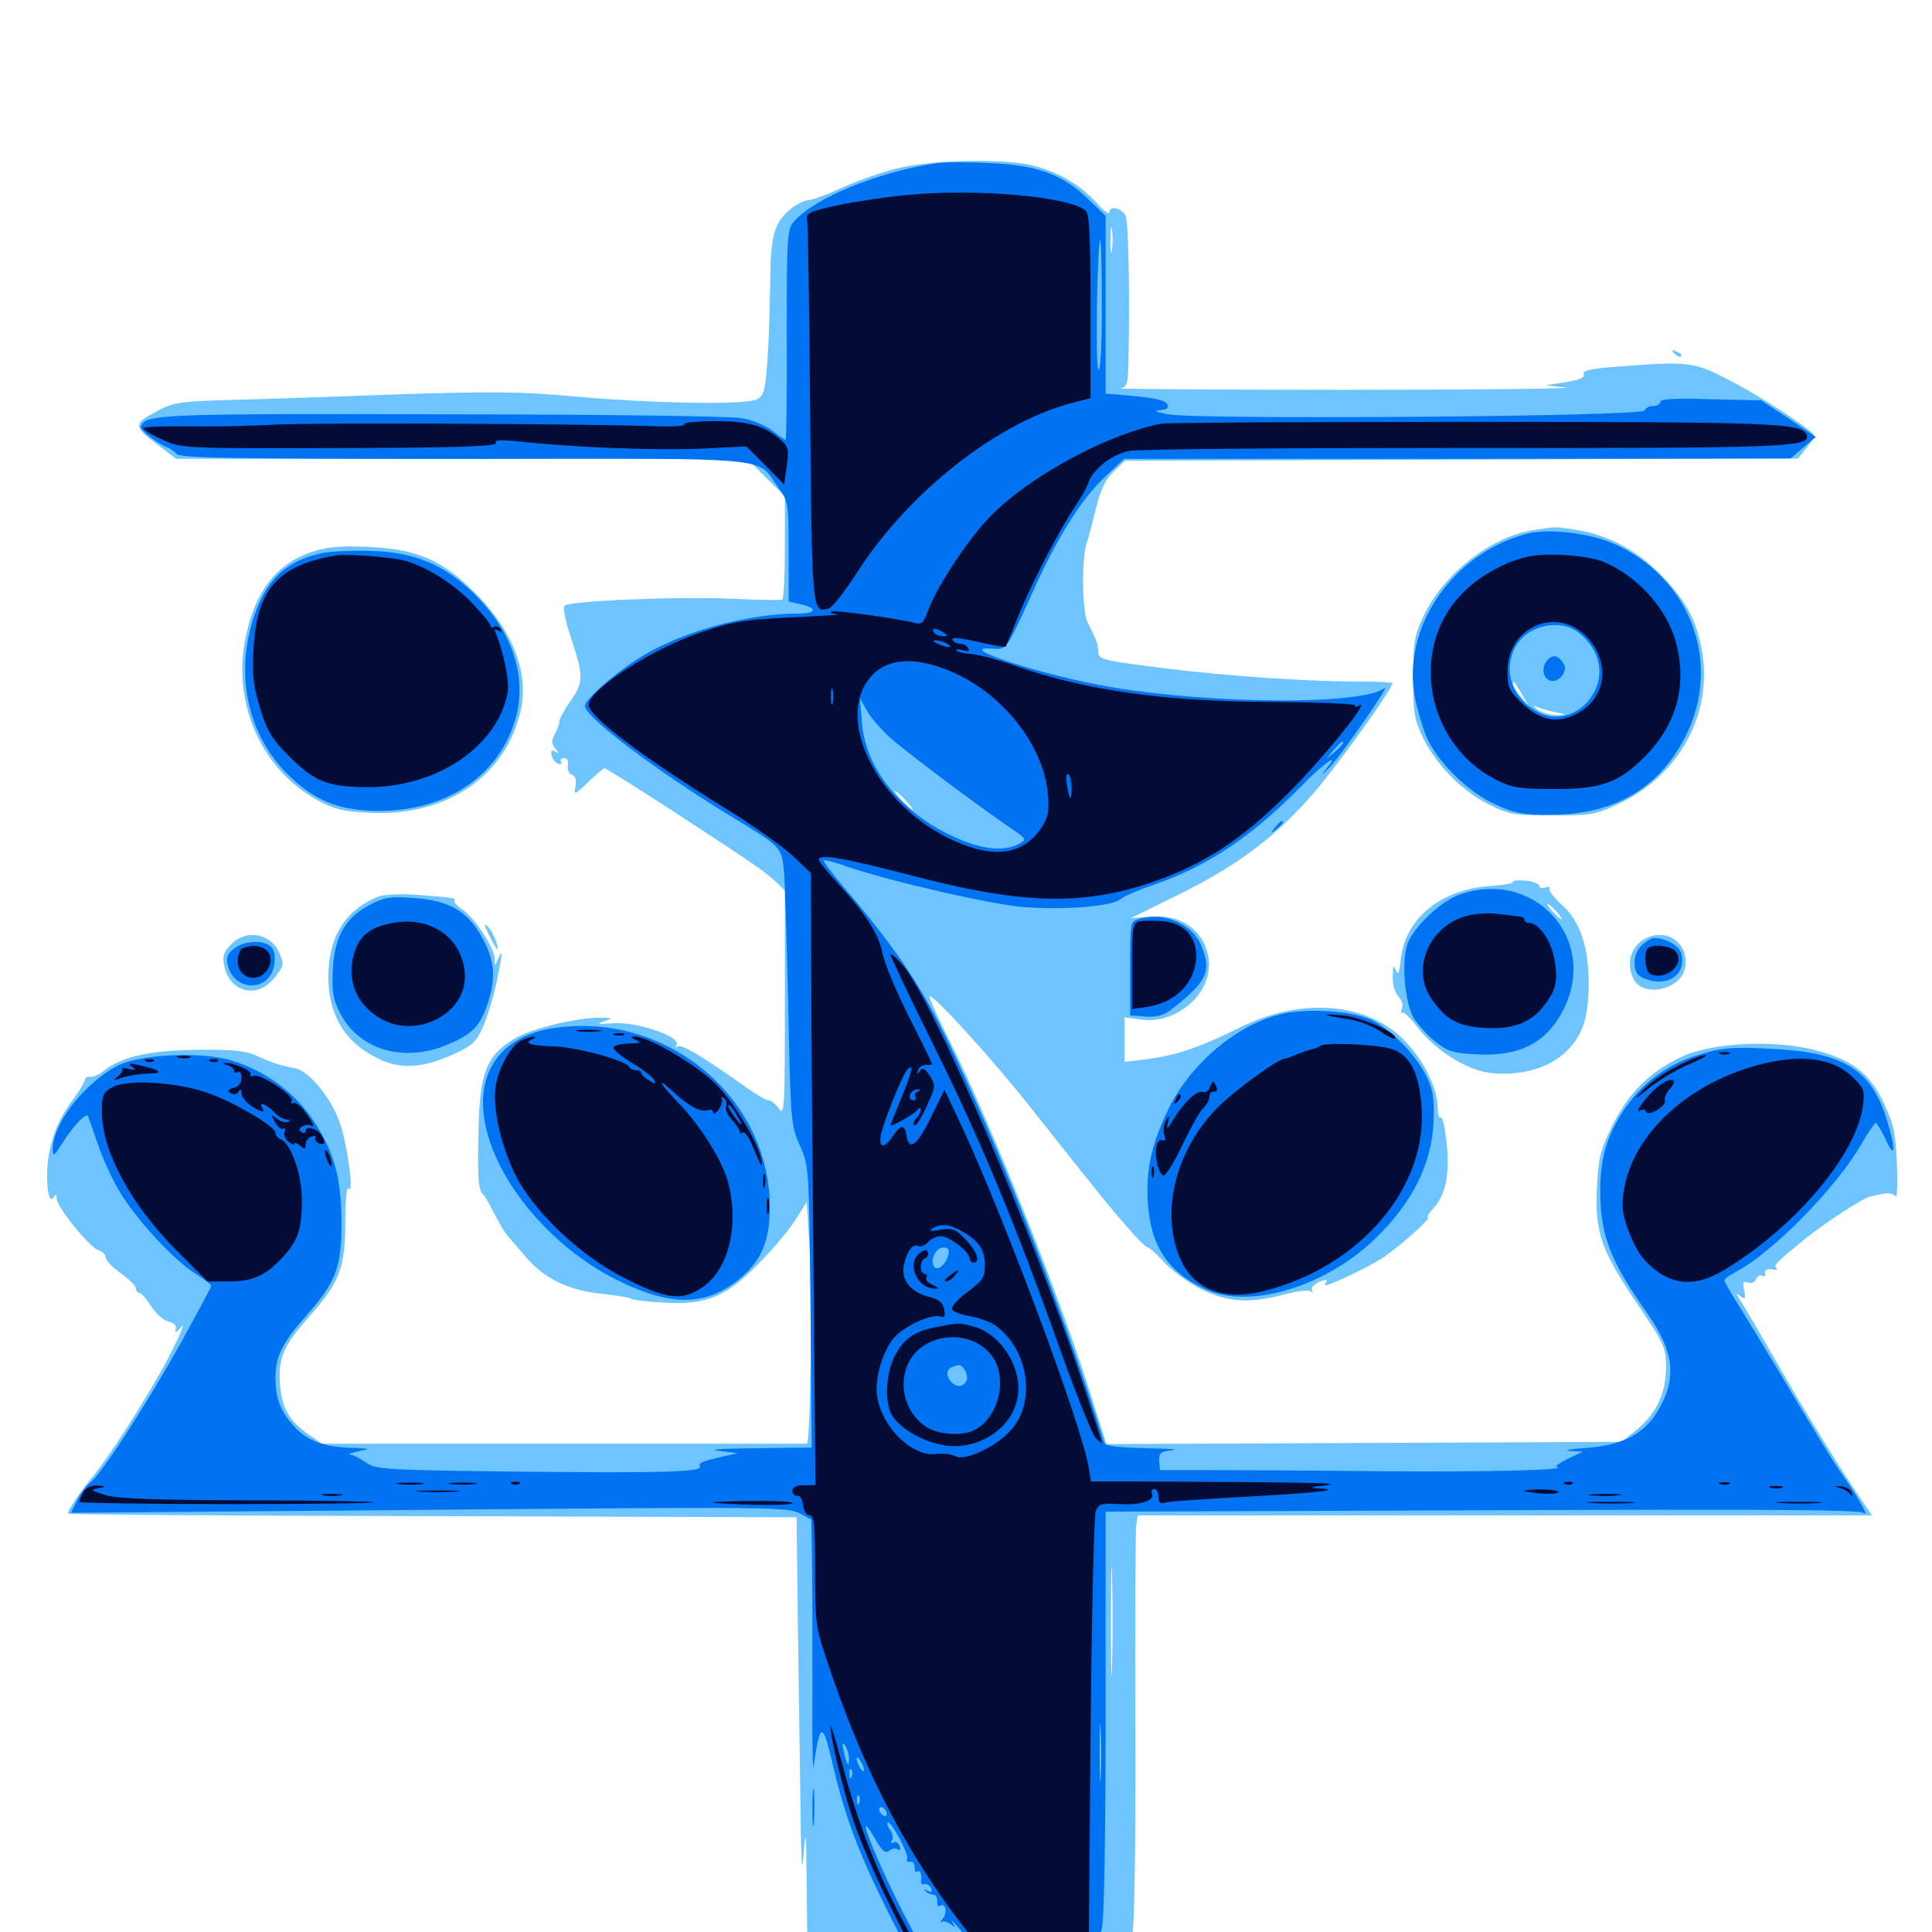 <svg xmlns="http://www.w3.org/2000/svg" viewBox="0 -1000 1000 1000">
	<path fill="#6dc4ff" d="M464.453 -912.891C456.25 -910.742 443.555 -906.445 436.133 -902.93C428.906 -899.609 421.094 -896.68 418.945 -896.484C416.797 -896.484 412.695 -894.531 409.961 -892.383C400.586 -884.961 398.828 -878.711 398.633 -852.344C398.438 -838.867 397.852 -820.703 397.07 -811.719C396.094 -798.047 395.312 -795.117 391.797 -793.359C386.328 -790.234 335.938 -791.211 295.898 -794.922C269.922 -797.266 254.883 -797.461 206.055 -795.898C173.828 -794.727 134.766 -793.359 119.141 -792.969C94.727 -792.383 89.648 -791.602 82.617 -787.891C68.945 -780.859 68.75 -779.492 80.664 -770.508L91.211 -762.5H239.062H386.914L396.484 -752.734L406.25 -743.164V-716.797C406.25 -702.344 405.664 -690.039 404.883 -689.648C403.906 -689.258 392.773 -689.453 379.883 -690.039C352.148 -691.406 294.922 -689.062 292.383 -686.523C291.211 -685.352 292.578 -678.711 295.703 -669.336C302.148 -650 302.148 -646.875 294.922 -636.523C291.602 -631.836 289.258 -627.148 289.453 -626.367C289.648 -625.586 288.672 -622.852 287.305 -620.312C285.352 -616.602 285.352 -615.234 287.5 -612.5C289.648 -609.961 289.648 -609.766 287.5 -610.938C285.547 -612.109 284.961 -611.523 285.547 -609.18C285.742 -607.227 287.305 -605.273 288.867 -604.688C290.43 -604.102 291.016 -604.688 290.43 -605.664C289.844 -606.641 290.43 -607.617 291.992 -607.617C293.555 -607.617 294.336 -606.055 293.945 -603.906C293.555 -601.758 294.336 -599.609 295.898 -599.023C297.852 -598.438 298.438 -596.289 297.852 -592.969C297.07 -588.281 297.266 -588.281 304.297 -595.117C308.398 -599.023 312.305 -602.344 312.891 -602.344C313.672 -602.344 328.516 -592.969 346.094 -581.641C389.062 -553.516 394.727 -549.805 400.977 -544.141L406.25 -539.062V-480.469C406.25 -426.758 406.055 -422.07 403.125 -426.172C401.562 -428.516 399.023 -430.469 397.852 -430.469C396.484 -430.469 391.211 -433.594 385.742 -437.5C362.891 -453.711 352.93 -459.57 350.781 -458.398C349.609 -457.812 349.219 -457.812 350 -458.789C353.906 -463.086 329.102 -471.68 316.016 -470.312C309.375 -469.727 308.594 -469.922 312.5 -471.289C317.383 -473.047 317.383 -473.047 311.523 -473.242C299.805 -473.633 274.414 -467.578 265.82 -462.109C251.562 -453.32 248.242 -444.531 247.656 -413.867C247.07 -389.648 247.656 -383.789 250.195 -381.641C250.977 -381.055 253.32 -376.758 255.859 -371.875C258.203 -366.992 261.523 -361.719 262.891 -360.156C264.258 -358.594 268.359 -353.906 271.68 -350C281.25 -338.281 294.727 -331.836 312.109 -330.273C318.945 -329.492 325.195 -328.516 326.367 -327.93C327.344 -327.148 335.156 -326.172 343.555 -325.781C365.43 -324.414 375.977 -328.711 392.773 -346.094C400 -353.32 408.398 -363.477 411.719 -368.555L417.578 -377.93L418.945 -355.859C420.508 -328.32 419.531 -252.734 417.578 -252.734H291.211H166.602L160.156 -257.227C149.805 -264.258 145.898 -270.898 144.922 -283.594C143.945 -297.266 146.68 -303.516 160.547 -319.141C175.781 -336.328 178.711 -343.945 178.711 -367.383C178.711 -378.32 179.492 -386.133 180.273 -384.961C183.594 -380.273 179.688 -408.594 175.586 -419.727C170.898 -432.422 159.766 -445.703 152.734 -447.07C145.117 -448.438 140.039 -450.195 132.812 -453.516C127.539 -456.055 120.898 -456.836 102.148 -456.641C76.953 -456.25 63.281 -453.125 53.906 -445.898C51.367 -443.75 48.047 -442.383 46.68 -442.578C45.312 -442.969 44.141 -442.383 43.945 -441.211C43.945 -440.234 41.602 -436.133 38.867 -432.422C31.25 -422.266 27.539 -414.062 25.391 -402.93C23.242 -391.797 24.805 -375.586 27.539 -380.078C28.906 -382.031 29.297 -382.031 29.297 -379.688C29.297 -375.391 46.68 -353.906 50.977 -352.93C52.93 -352.344 54.688 -350.586 54.688 -349.219C54.688 -347.656 58.203 -343.945 62.5 -341.016C66.602 -338.086 70.117 -334.57 70.312 -333.398C70.312 -332.031 71.094 -330.859 72.07 -330.859C73.047 -330.859 75.781 -327.734 78.125 -324.023C80.469 -320.312 84.57 -316.602 87.109 -316.016C90.625 -315.039 91.602 -313.867 90.82 -311.523C90.234 -309.766 91.602 -310.547 93.945 -313.281C96.094 -316.016 93.359 -309.375 87.891 -298.633C77.344 -278.32 56.25 -245.312 47.07 -234.57C41.602 -227.93 35.156 -218.359 35.156 -216.602C35.156 -216.016 119.922 -215.43 223.633 -215.234L412.305 -214.648L412.891 -165.82C413.281 -139.062 413.867 -95.898 414.258 -70.117C414.648 -35.742 415.039 -27.93 416.016 -40.82C416.992 -55.078 417.383 -51.562 417.578 -22.07L417.969 14.453L423.438 16.602C433.984 20.703 448.633 22.852 479.492 24.609C524.023 27.148 557.031 23.242 579.688 12.305C582.227 11.133 584.766 7.422 585.938 3.125C587.109 -1.367 587.891 -43.164 587.695 -104.492C587.5 -159.766 587.695 -207.227 588.086 -210.352L588.867 -215.625H778.906H968.945L965.234 -221.094C955.273 -235.156 932.031 -272.852 919.336 -295.312C911.523 -308.984 903.32 -322.852 901.367 -325.977C898.438 -330.469 898.242 -331.25 900.586 -329.297C903.32 -327.148 903.711 -327.539 902.734 -332.227C901.953 -336.328 902.344 -337.109 904.883 -336.133C906.641 -335.547 908.398 -336.328 908.984 -337.891C909.57 -339.648 911.133 -340.234 912.109 -339.648C913.281 -338.867 913.867 -339.453 913.672 -341.016C913.281 -342.578 914.453 -343.359 916.992 -342.969C919.141 -342.578 920.312 -342.773 919.531 -343.555C917.969 -345.117 919.141 -346.289 932.617 -357.422C944.336 -366.992 964.648 -380.273 968.75 -380.859C970.312 -381.25 973.438 -381.836 975.586 -382.227C977.734 -382.617 980.273 -382.031 981.055 -380.859C982.031 -379.688 982.227 -387.109 981.836 -397.266C981.25 -412.891 980.273 -417.969 975.195 -428.711C967.773 -444.727 958.203 -451.953 937.891 -456.836C916.992 -461.914 885.742 -460.156 870.703 -453.125C853.906 -445.312 842.969 -434.375 834.57 -417.383C828.32 -404.688 827.344 -400.586 826.562 -385.352C825.391 -362.305 828.711 -352.93 847.266 -325.391C861.523 -304.297 862.305 -302.734 862.305 -292.188C862.305 -278.711 857.227 -268.164 846.875 -259.766L839.453 -253.711L706.055 -253.125L572.656 -252.539L564.453 -278.516C548.633 -328.906 512.305 -419.922 491.406 -461.523C485.156 -473.633 480.664 -483.984 481.055 -484.375C482.617 -485.938 513.672 -451.758 532.812 -427.539C569.531 -381.25 573.242 -376.562 582.812 -365.625C588.086 -359.375 593.164 -354.297 594.141 -354.297C594.922 -354.297 598.828 -350.781 602.734 -346.484C606.641 -342.383 615.039 -336.133 621.484 -332.812C635.352 -325.977 646.289 -325.195 664.258 -329.883C670.703 -331.641 676.953 -332.422 678.125 -331.641C679.297 -330.859 679.688 -331.055 679.102 -332.227C678.32 -333.398 680.078 -335.156 682.812 -336.523C685.742 -337.695 687.305 -337.891 686.523 -336.719C685.938 -335.742 685.547 -334.766 685.938 -334.766C688.867 -334.766 709.766 -344.922 716.406 -349.414C725.977 -356.055 741.211 -369.922 739.062 -369.922C738.281 -369.922 739.453 -371.875 741.602 -374.219C748.242 -381.445 750.391 -391.406 748.828 -407.812C748.047 -415.82 746.68 -422.07 745.898 -421.484C744.922 -420.898 744.141 -423.242 744.141 -426.562C744.141 -439.453 732.617 -458.789 719.531 -467.773C699.219 -481.641 670.312 -482.031 642.578 -468.555C619.727 -457.227 607.812 -453.32 590.43 -451.367L582.031 -450.391V-461.914V-473.438L590.625 -472.266C608.203 -469.727 626.172 -484.57 625.781 -501.172C625.195 -516.602 612.695 -526.953 595.898 -525.586L585.352 -524.805L610.352 -537.109C640.234 -551.953 658.789 -565.625 678.711 -588.086C690.82 -601.758 720.703 -643.164 720.703 -646.484C720.703 -646.875 711.719 -647.266 700.781 -647.266C676.367 -647.266 634.18 -650.195 602.539 -654.102C570.117 -658.203 568.359 -658.594 568.359 -663.086C568.359 -666.797 567.578 -668.555 562.891 -677.93C560.156 -683.203 559.766 -709.961 562.305 -718.359C563.477 -721.68 565.625 -730.273 567.383 -737.305C569.727 -746.68 572.266 -751.953 576.367 -755.859L582.227 -761.523L756.445 -762.109L930.664 -762.695L935.352 -768.555C939.844 -774.219 939.844 -774.609 936.328 -777.344C925.977 -785.352 905.664 -798.047 892.578 -804.492C876.562 -812.695 872.656 -813.086 836.523 -810.156C823.047 -809.18 818.945 -808.203 819.727 -806.25C820.312 -804.492 817.578 -803.32 810.156 -802.148L799.805 -800.586L810.547 -799.414C816.406 -798.828 766.016 -798.242 698.242 -798.242C630.664 -798.242 577.148 -798.633 579.688 -799.023C583.789 -799.805 583.984 -800.781 584.18 -819.727C584.766 -850.586 583.984 -884.18 582.812 -887.695C581.641 -891.992 574.219 -893.945 574.219 -890.234C574.219 -888.672 571.484 -890.625 567.969 -894.531C559.766 -903.711 550 -909.766 537.109 -913.672C522.266 -918.164 484.18 -917.578 464.453 -912.891ZM575.586 -870.508C575.195 -867.383 574.805 -869.922 574.805 -875.781C574.805 -881.641 575.195 -884.18 575.586 -881.25C575.977 -878.125 575.977 -873.438 575.586 -870.508ZM468.75 -585.742C471.289 -583.008 472.852 -580.859 472.266 -580.859C471.875 -580.859 469.336 -583.008 466.797 -585.742C464.258 -588.477 462.695 -590.625 463.281 -590.625C463.672 -590.625 466.211 -588.477 468.75 -585.742ZM116.602 -454.688C117.383 -455.273 116.211 -455.859 114.062 -455.664C111.914 -455.664 111.328 -455.078 112.891 -454.492C114.258 -453.906 116.016 -454.102 116.602 -454.688ZM897.266 -335.547C895.898 -339.062 894.531 -339.648 894.531 -336.914C894.531 -335.742 895.312 -334.375 896.484 -333.789C897.656 -333.203 897.852 -333.984 897.266 -335.547ZM575.586 -138.086C575.391 -125.391 575 -135.742 575 -160.938C575 -186.133 575.391 -196.484 575.586 -183.984C575.977 -171.289 575.977 -150.586 575.586 -138.086ZM866.602 -816.992C864.844 -818.945 865.039 -819.141 867.773 -817.969C869.727 -817.383 870.703 -816.211 870.117 -815.625C869.531 -815.039 867.969 -815.625 866.602 -816.992ZM792.578 -725.391C770.898 -721.68 746.875 -702.539 736.719 -680.859C732.031 -670.898 731.445 -667.383 731.445 -649.219C731.445 -630.859 732.031 -627.539 736.719 -617.773C743.75 -603.711 757.031 -590.234 771.094 -583.398C781.25 -578.32 784.18 -577.93 803.711 -577.93C823.828 -577.93 825.977 -578.32 838.281 -584.18C869.531 -599.023 886.719 -630.859 880.859 -663.477C877.93 -679.297 872.852 -688.672 860.156 -701.953C848.047 -714.648 832.812 -722.852 816.797 -725.586C804.492 -727.539 805.469 -727.539 792.578 -725.391ZM787.891 -640.43L791.211 -634.57L787.305 -639.258C784.961 -641.797 783.203 -644.727 783.203 -645.898C783.203 -648.242 783.203 -648.047 787.891 -640.43ZM804.688 -631.445C811.523 -630.078 811.523 -630.078 805.469 -629.883C802.344 -629.883 797.852 -631.055 795.703 -632.812C793.75 -634.375 793.359 -635.156 794.922 -634.375C796.484 -633.594 800.781 -632.227 804.688 -631.445ZM160.547 -714.062C142.383 -707.617 131.641 -692.969 126.953 -669.141C120.312 -635.352 135.547 -601.562 164.453 -585.742C173.047 -581.055 177.734 -579.883 191.797 -579.297C231.641 -577.344 262.5 -598.828 269.727 -633.203C273.828 -653.711 264.062 -676.562 241.992 -696.875C226.758 -711.133 213.672 -716.016 189.453 -716.992C174.805 -717.578 168.75 -716.797 160.547 -714.062ZM783.203 -543.555C783.203 -542.773 777.734 -541.797 771.094 -541.406C745.508 -539.453 727.344 -524.609 725 -503.32C724.219 -496.289 723.633 -494.922 722.461 -497.852C721.289 -500.781 720.898 -500 720.898 -494.531C720.703 -490.43 722.07 -486.133 723.828 -484.18C725.586 -482.422 726.367 -479.688 725.586 -477.93C725 -475.977 725 -475.195 725.781 -475.781C726.367 -476.562 729.688 -473.438 733.203 -468.945C742.969 -456.055 759.961 -445.508 772.461 -444.531C788.086 -443.164 801.758 -447.266 810.547 -455.664C819.141 -463.867 822.266 -473.047 822.266 -491.211C822.266 -509.961 817.773 -523.438 808.398 -531.641C804.297 -535.352 801.367 -539.258 801.953 -540.039C802.539 -541.016 801.562 -541.211 800 -540.625C798.242 -540.039 796.875 -540.234 796.875 -541.406C796.875 -542.383 793.75 -543.75 790.039 -544.141C786.328 -544.531 783.203 -544.336 783.203 -543.555ZM805.664 -528.125C807.617 -525.977 808.789 -524.219 808.203 -524.219C807.617 -524.219 805.664 -525.977 803.711 -528.125C801.758 -530.273 800.586 -532.031 801.172 -532.031C801.758 -532.031 803.711 -530.273 805.664 -528.125ZM195.312 -535.742C178.516 -528.711 170.117 -515.039 169.922 -494.727C169.922 -477.539 176.367 -464.258 188.867 -456.055C203.906 -446.094 215.82 -445.703 235.547 -454.688C244.727 -458.984 246.68 -460.938 250.195 -468.945C252.344 -474.023 255.469 -484.18 257.031 -491.602C260.156 -506.445 260.352 -509.57 257.812 -503.711C256.055 -499.805 256.055 -499.805 256.055 -503.906C255.859 -509.375 245.508 -525.195 239.453 -529.102C236.719 -531.055 234.766 -533.008 235.156 -533.789C236.133 -535.156 235.547 -535.352 214.844 -536.914C206.445 -537.5 198.047 -536.914 195.312 -535.742ZM252.93 -516.406C257.227 -507.617 258.594 -506.25 256.836 -512.5C256.055 -515.234 254.102 -518.75 252.539 -520.312C250.195 -522.656 250.391 -521.68 252.93 -516.406ZM119.727 -511.328C115.82 -507.422 115.039 -505.273 116.016 -500.195C118.555 -486.719 132.812 -482.812 141.406 -493.164C147.07 -500 147.266 -500.781 144.336 -507.227C139.844 -516.992 127.539 -519.141 119.727 -511.328ZM853.516 -515.039C844.531 -511.719 841.016 -501.758 845.703 -492.969C850.781 -483.594 869.727 -487.695 872.07 -498.633C874.609 -510.352 864.648 -519.141 853.516 -515.039Z"/>
	<path fill="#0073f3" d="M485.352 -915.625C454.883 -911.133 422.07 -897.852 411.133 -885.547C407.422 -881.445 407.227 -878.516 407.227 -826.758C407.422 -796.875 407.031 -772.266 406.641 -772.266C406.25 -772.266 403.125 -774.414 399.609 -777.148C396.094 -779.883 388.867 -782.812 383.594 -783.594C378.32 -784.57 308.594 -785.547 228.516 -785.547C81.445 -785.938 75 -785.547 72.852 -779.102C72.461 -777.344 82.031 -769.922 86.914 -768.359C88.086 -767.969 90.039 -766.406 91.406 -765.039C93.555 -762.891 120.703 -762.5 240.43 -762.5C404.297 -762.695 391.211 -763.867 402.539 -748.047C408.008 -740.625 408.203 -739.844 408.203 -714.453V-688.672L414.062 -687.305C423.242 -685.352 422.852 -682.422 413.281 -682.422C387.305 -682.422 354.102 -673.438 333.008 -660.742C319.531 -652.734 302.734 -638.086 302.734 -634.57C302.734 -628.906 340.039 -600.781 378.906 -577.148C404.102 -561.914 404.492 -561.328 405.664 -550.391C406.25 -545.117 407.227 -513.086 408.008 -479.297C409.18 -419.922 409.375 -417.383 414.062 -407.031C418.75 -396.484 418.75 -395.508 419.531 -323.438L420.117 -250.781L391.211 -250.391C373.242 -250.195 366.016 -249.805 372.07 -249.023L381.836 -247.852L375 -246.289C363.086 -243.555 361.328 -242.773 362.305 -241.016C364.062 -238.086 343.164 -237.5 268.75 -238.281C199.023 -239.062 194.531 -239.453 189.453 -242.969C186.328 -245.117 182.812 -247.07 181.25 -247.07C179.883 -247.266 181.836 -248.047 185.547 -248.828C191.992 -250.195 191.992 -250.195 182.617 -250.586C168.164 -250.977 159.766 -253.906 152.93 -260.938C145.312 -268.945 142.578 -275.781 142.578 -287.109C142.578 -297.852 146.289 -305.273 158.594 -319.141C173.828 -336.328 176.758 -343.945 176.758 -366.992C176.562 -390.82 173.047 -403.906 161.719 -420.703C152.344 -434.766 136.328 -446.289 119.531 -451.172C103.906 -455.859 72.266 -454.297 60.938 -448.438C43.555 -439.258 27.344 -418.555 27.344 -405.273C27.344 -400.977 27.93 -401.367 32.812 -409.18C38.086 -417.383 44.531 -424.023 45.508 -422.461C45.703 -422.07 47.852 -415.82 50.391 -408.594C52.734 -401.367 57.812 -390.039 61.719 -383.594C70.117 -369.141 90.234 -347.461 101.367 -340.625C105.664 -337.891 109.375 -335.156 109.375 -334.375C109.375 -333.789 101.758 -319.727 92.578 -303.125C74.609 -271.094 51.953 -236.328 46.68 -232.617C44.922 -231.25 41.992 -227.344 40.039 -223.633L36.719 -216.992L204.297 -218.359C404.102 -220.117 407.227 -220.117 414.453 -216.406L419.922 -213.477L420.312 -190.625C420.508 -178.125 420.508 -148.047 420.508 -123.828C420.312 -99.609 420.703 -82.617 421.094 -85.742C424.414 -108.594 425.781 -108.984 430.664 -88.281C436.719 -61.719 443.75 -42.773 457.227 -15.234C470.117 11.523 480.273 26.172 484.18 23.828C485.156 23.242 481.641 15.43 476.562 6.641C467.188 -8.789 450.781 -43.75 448.242 -53.516C447.656 -56.25 449.414 -54.297 452.344 -49.219C456.445 -41.992 458.203 -40.43 460.156 -41.992C461.523 -43.164 463.672 -43.555 464.648 -42.773C466.016 -42.188 466.211 -42.773 465.625 -44.531C465.039 -46.289 463.477 -47.07 462.305 -46.289C461.133 -45.703 460.938 -46.094 461.719 -47.461C462.5 -48.633 462.109 -51.172 460.742 -52.734C459.57 -54.297 458.984 -56.055 459.375 -56.641C460.938 -58.203 470.898 -39.648 469.531 -37.695C468.945 -36.719 469.531 -36.133 471.094 -36.328C472.461 -36.719 473.438 -35.352 473.438 -33.594C473.242 -31.641 473.828 -30.664 474.805 -31.25C476.367 -32.227 477.344 -29.492 476.758 -25.781C476.758 -24.805 477.539 -24.414 478.711 -24.805C479.883 -25 481.445 -24.023 482.031 -22.461C482.617 -20.703 482.031 -20.312 480.273 -21.289C478.711 -22.266 478.125 -22.07 479.102 -21.094C480.078 -20.117 481.836 -19.336 483.008 -19.336C484.375 -19.336 485.156 -17.773 485.156 -15.82C484.961 -14.062 485.547 -12.891 486.328 -13.477C489.453 -15.43 490.625 -10.352 488.086 -7.031C486.719 -5.273 486.328 -4.297 487.109 -5.078C488.086 -5.859 490.234 -5.469 491.992 -4.102C494.727 -2.148 494.727 -2.148 493.164 -4.688C490.82 -8.398 495.117 -3.711 506.25 9.961L514.258 19.727L506.445 12.305C500 6.25 498.242 5.469 496.484 7.617C493.75 10.938 497.07 15.039 501.172 13.477C502.734 12.891 503.906 13.672 503.906 15.625C503.906 17.383 504.492 18.555 505.469 18.359C506.25 18.164 509.57 19.141 512.695 20.508C516.797 22.266 523.828 22.656 536.133 21.68C558.008 19.922 565.82 16.992 567.383 9.57C567.969 6.641 569.336 1.367 570.312 -1.953C571.484 -5.469 572.266 -50.781 572.266 -112.695V-217.578L632.422 -217.773C910.938 -218.945 962.109 -218.945 964.844 -216.797C967.773 -214.453 961.719 -225.195 951.953 -239.062C948.633 -243.945 937.305 -262.305 926.758 -280.078C916.211 -297.852 904.102 -317.578 900 -324.219C895.898 -330.664 892.578 -336.523 892.578 -337.305C892.578 -338.086 895.117 -339.844 898.242 -341.602C917.383 -351.367 951.562 -386.328 964.258 -409.18C967.383 -414.453 970.312 -418.75 970.898 -418.75C971.484 -418.75 973.633 -415.039 975.781 -410.742C981.055 -398.828 981.445 -405.273 976.367 -421.094C968.164 -447.07 953.516 -455.664 914.648 -457.227C896.094 -458.203 890.82 -457.617 879.492 -454.102C862.305 -448.828 849.414 -439.062 839.844 -424.414C830.469 -409.961 827.344 -396.484 828.516 -376.367C829.492 -358.203 835.352 -344.727 852.148 -320.898C866.797 -300.195 868.359 -286.523 857.617 -268.945C850.586 -257.617 839.453 -251.953 821.484 -250.586C812.891 -250 808.789 -249.219 812.5 -249.023L819.336 -248.633L811.523 -244.922C807.227 -242.773 804.688 -241.016 805.664 -240.82C813.477 -239.062 769.922 -238.086 716.797 -238.477C681.836 -238.867 641.406 -239.062 626.953 -239.062H600.391L600 -243.75C599.805 -248.047 600.586 -248.633 607.031 -249.414C610.938 -249.805 604.688 -250.195 593.164 -250.391C578.32 -250.781 571.875 -251.562 571.484 -253.32C550.391 -321.68 516.211 -409.18 488.477 -465.43C475.586 -491.406 462.109 -511.133 436.914 -540.625C430.664 -547.852 425.977 -554.297 426.367 -554.688C426.758 -555.078 432.227 -553.711 438.672 -551.367C460.547 -543.945 512.695 -531.836 530.273 -530.469C550.977 -528.906 575.586 -530.859 579.883 -534.57C581.641 -536.133 590.039 -539.648 598.633 -542.578C625.391 -551.953 647.852 -566.992 672.852 -592.383C685.547 -605.469 694.531 -611.523 686.328 -601.953C683.594 -598.438 683.984 -598.633 687.695 -602.344C693.75 -608.203 720.898 -647.461 716.406 -643.75C705.664 -635.156 628.906 -635.352 575.195 -644.336C540.43 -650.195 492.188 -665.82 513.672 -664.258C521.289 -663.867 520.312 -662.305 536.133 -697.07C548.242 -723.438 560.352 -742.383 572.07 -753.32L581.836 -762.5H754.297L926.758 -762.695L933.398 -768.359L939.844 -773.828L925.781 -783.398L911.523 -792.773L885.352 -793.359C867.383 -793.945 859.375 -793.555 859.375 -791.992C859.375 -790.82 857.617 -789.844 855.664 -789.844C853.516 -789.844 851.562 -788.672 851.172 -787.5C850 -784.375 619.922 -782.617 604.492 -785.547C598.438 -786.719 596.68 -787.5 600 -787.695C603.711 -787.891 605.078 -788.672 604.297 -790.625C603.516 -792.578 598.438 -793.945 587.695 -794.922L572.266 -796.289V-842.188V-888.281L562.695 -897.461C549.609 -909.961 536.523 -914.648 511.133 -915.625C500.195 -916.211 488.672 -916.016 485.352 -915.625ZM570.312 -841.211C570.312 -820.117 569.531 -807.422 568.555 -808.594C566.797 -810.156 567.969 -875.781 569.531 -875.781C569.922 -875.781 570.312 -860.156 570.312 -841.211ZM600.977 -790.625C601.758 -791.211 600.586 -791.797 598.438 -791.602C596.289 -791.602 595.703 -791.016 597.266 -790.43C598.633 -789.844 600.391 -790.039 600.977 -790.625ZM599.023 -782.812C599.805 -783.398 598.633 -783.984 596.484 -783.789C594.336 -783.789 593.75 -783.203 595.312 -782.617C596.68 -782.031 598.438 -782.227 599.023 -782.812ZM462.305 -616.797C473.438 -607.422 509.57 -580.469 522.461 -571.875C531.641 -565.625 531.641 -565.625 527.148 -563.086C518.945 -558.789 506.445 -560.547 491.016 -568.164C465.039 -580.859 447.656 -603.516 446.094 -626.367L445.117 -638.477L449.023 -631.641C451.172 -627.93 457.031 -621.289 462.305 -616.797ZM695.312 -615.43C695.312 -615.039 693.359 -613.086 691.016 -610.938L686.523 -607.227L690.234 -611.719C693.75 -615.82 695.312 -616.992 695.312 -615.43ZM490.82 -350.391C489.453 -345.312 485.156 -341.797 483.398 -344.531C481.25 -347.852 484.375 -354.297 488.281 -354.297C490.82 -354.297 491.602 -353.32 490.82 -350.391ZM499.805 -290.039C502.539 -284.961 497.461 -280.273 493.164 -283.984C489.648 -286.914 489.453 -291.211 492.773 -292.383C496.875 -294.141 497.852 -293.75 499.805 -290.039ZM617.773 -220.117C622.266 -220.508 618.555 -220.898 609.375 -220.898C600.195 -220.898 596.484 -220.508 601.172 -220.117C605.664 -219.727 613.086 -219.727 617.773 -220.117ZM827.734 -220.117C829.492 -220.703 827.93 -221.094 824.219 -221.094C820.508 -221.094 818.945 -220.703 820.898 -220.117C822.656 -219.727 825.781 -219.727 827.734 -220.117ZM569.727 -80.469C569.336 -73.633 569.141 -79.102 569.141 -92.578C569.141 -106.055 569.336 -111.523 569.727 -104.883C570.117 -98.047 570.117 -87.109 569.727 -80.469ZM439.453 -89.844C439.453 -84.766 438.281 -86.328 436.719 -93.555C435.742 -97.852 435.938 -98.633 437.5 -96.484C438.477 -94.922 439.453 -91.797 439.453 -89.844ZM447.266 -83.789C447.266 -82.812 446.289 -83.203 445.312 -84.766C444.336 -86.328 443.359 -88.672 443.359 -89.648C443.359 -90.82 444.336 -90.234 445.312 -88.672C446.289 -87.109 447.266 -84.961 447.266 -83.789ZM440.82 -80.469C440.234 -78.906 439.648 -79.492 439.648 -81.641C439.453 -83.789 440.039 -84.961 440.625 -84.18C441.211 -83.594 441.406 -81.836 440.82 -80.469ZM444.727 -66.797C444.141 -65.234 443.555 -65.82 443.555 -67.969C443.359 -70.117 443.945 -71.289 444.531 -70.508C445.117 -69.922 445.312 -68.164 444.727 -66.797ZM458.984 -61.133C458.984 -59.961 458.203 -59.766 457.031 -60.352C456.055 -60.938 455.078 -62.5 455.078 -63.477C455.078 -64.648 456.055 -64.844 457.031 -64.258C458.203 -63.672 458.984 -62.109 458.984 -61.133ZM790.039 -723.633C751.562 -713.477 725.391 -674.805 732.422 -638.867C733.594 -632.617 736.328 -623.633 738.281 -618.75C743.945 -605.664 759.766 -590.039 774.023 -583.594C784.57 -578.906 788.477 -578.125 803.711 -578.32C832.031 -578.516 853.711 -589.258 867.578 -610.547C893.164 -649.023 879.102 -698.047 836.719 -717.969C823.633 -724.023 801.758 -726.758 790.039 -723.633ZM817.188 -672.461C828.516 -663.477 831.055 -650.195 823.633 -639.258C817.773 -630.469 807.031 -626.758 798.242 -630.469C783.594 -636.523 777.344 -651.758 784.18 -664.844C790.039 -676.172 807.227 -680.273 817.188 -672.461ZM801.172 -658.594C797.852 -655.273 798.242 -649.414 801.953 -647.852C806.445 -646.094 811.914 -652.344 809.375 -656.445C806.641 -660.742 804.102 -661.523 801.172 -658.594ZM166.602 -713.672C147.656 -709.766 136.914 -699.219 130.664 -678.32C121.484 -647.852 129.297 -616.992 151.367 -596.875C164.453 -584.766 177.148 -580.273 196.484 -580.273C231.055 -580.469 257.422 -598.047 266.406 -626.562C273.242 -648.438 265.82 -672.461 245.703 -692.383C230.273 -707.617 215.039 -714.062 192.578 -714.844C182.812 -715.234 171.094 -714.648 166.602 -713.672ZM659.961 -571.68C657.422 -568.555 657.617 -568.359 660.742 -570.898C663.867 -573.438 664.844 -575 663.281 -575C662.891 -575 661.328 -573.438 659.961 -571.68ZM754.883 -536.719C745.117 -533.008 731.25 -519.727 728.32 -510.938C725.391 -501.758 727.148 -481.055 731.641 -473.242C733.789 -469.727 738.672 -464.258 742.773 -460.938C749.219 -455.859 752.148 -454.883 763.672 -454.297C786.523 -452.93 800.586 -460.156 809.375 -477.734C827.539 -514.258 793.75 -550.977 754.883 -536.719ZM191.797 -531.836C178.906 -525.391 173.047 -515.039 172.266 -498.047C171.68 -486.523 172.461 -482.617 176.172 -475.391C185.938 -456.445 209.57 -449.609 232.227 -459.57C245.117 -465.039 249.023 -469.336 253.125 -482.812C256.836 -495.312 255.664 -504.102 248.828 -516.016C241.406 -528.711 231.836 -533.984 214.453 -535.156C202.344 -536.133 198.828 -535.547 191.797 -531.836ZM589.844 -524.414C584.961 -523.047 584.961 -523.047 584.961 -498.828V-474.414L592.773 -473.828C598.047 -473.438 602.148 -474.414 605.273 -476.758C624.609 -491.602 627.344 -496.875 621.875 -510.352C617.383 -521.68 602.734 -528.125 589.844 -524.414ZM849.609 -510.547C847.07 -508.008 845.898 -504.492 846.094 -500.781C846.484 -496.094 847.852 -494.531 852.734 -492.969C864.062 -489.062 873.242 -496.484 870.117 -506.836C868.75 -510.742 862.109 -514.453 856.25 -514.453C854.688 -514.453 851.758 -512.695 849.609 -510.547ZM121.094 -508.984C117.578 -506.25 116.992 -504.102 117.969 -500.195C121.289 -486.719 139.258 -486.523 141.797 -500C142.578 -504.102 142.188 -507.812 140.625 -509.57C137.305 -513.672 126.367 -513.281 121.094 -508.984ZM664.453 -475.391C641.211 -470.508 616.602 -450 604.883 -426.172C595.898 -407.617 592.969 -394.336 594.141 -376.953C595.703 -354.883 604.688 -341.406 624.023 -332.617C647.07 -322.07 686.914 -334.18 712.695 -359.766C731.25 -377.93 741.016 -397.852 741.992 -419.141C742.383 -431.445 741.797 -435.742 738.477 -442.578C733.203 -453.516 720.898 -466.406 710.352 -471.875C701.172 -476.562 678.516 -478.32 664.453 -475.391ZM284.961 -467.578C262.891 -463.867 250 -449.609 250 -429.297C250 -397.266 280.859 -356.445 319.727 -337.305C348.047 -323.242 366.602 -323.828 384.375 -339.453C394.336 -348.242 398.438 -358.398 398.438 -375C398.633 -432.617 343.555 -477.539 284.961 -467.578ZM420.508 -64.258C420.508 -55.664 420.898 -52.344 421.289 -57.031C421.68 -61.523 421.68 -68.555 421.289 -72.656C420.898 -76.562 420.508 -72.852 420.508 -64.258ZM494.727 3.516C494.336 6.641 494.922 7.031 496.68 5.273C498.047 3.906 498.242 2.539 496.875 1.172C495.703 0 494.922 0.781 494.727 3.516Z"/>
	<path fill="#020c35" d="M468.75 -899.023C458.594 -898.047 442.773 -895.703 433.594 -893.75C419.141 -890.625 416.992 -889.648 417.773 -886.328C418.164 -884.375 418.945 -838.867 419.336 -785.547C420.312 -683.008 420.312 -682.227 429.102 -685.156C431.055 -685.938 437.5 -694.141 443.359 -703.32C469.336 -744.141 514.844 -780.469 553.32 -791.016L564.453 -793.945V-841.406C564.453 -878.125 563.867 -889.453 561.914 -891.016C552.93 -898.438 504.883 -902.539 468.75 -899.023ZM143.555 -780.273C130.664 -779.492 109.766 -779.102 97.266 -779.297C84.57 -779.492 74.219 -779.102 74.219 -778.32C74.219 -777.539 78.32 -775 83.594 -772.656C94.141 -767.773 92.773 -767.773 191.016 -768.164C240.234 -768.359 257.617 -769.141 256.641 -770.703C255.664 -772.266 258.984 -772.461 268.75 -771.484C297.266 -768.359 339.844 -766.797 362.695 -767.773L386.328 -768.945L396.094 -759.18L405.859 -749.219L407.227 -758.789C408.398 -767.383 408.008 -768.945 403.906 -772.461C395.508 -779.688 387.5 -782.031 370.117 -782.031C360.742 -782.031 353.711 -781.25 354.297 -780.469C354.883 -779.492 349.023 -779.102 341.211 -779.297C308.984 -780.664 165.234 -781.25 143.555 -780.273ZM600.586 -780.664C569.922 -774.219 528.711 -750.977 509.766 -729.688C498.438 -716.992 484.18 -694.727 480.273 -683.789C478.125 -677.734 476.953 -676.562 473.633 -677.539C465.82 -679.688 431.055 -684.57 430.078 -683.398C429.492 -682.812 431.25 -682.227 433.789 -682.031C436.328 -681.836 425.781 -681.25 410.156 -680.469C385.352 -679.297 379.297 -678.32 362.695 -672.656C337.305 -664.062 304.883 -643.164 304.688 -635.156C304.688 -629.297 331.25 -608.984 375.977 -581.25C390.039 -572.656 405.469 -561.523 410.547 -556.836L419.727 -548.047L419.922 -496.68C419.922 -468.359 420.508 -397.07 421.094 -338.281L422.07 -231.25H416.016C412.109 -231.25 410.156 -230.273 410.156 -228.32C410.156 -226.758 411.328 -225.586 412.695 -225.781C414.062 -226.172 415.234 -224.023 415.625 -221.094C416.016 -217.969 417.383 -215.625 419.141 -215.625C421.289 -215.625 421.875 -210.547 421.875 -187.305C421.875 -161.133 422.266 -157.422 427.539 -141.797C448.242 -79.297 473.438 -32.227 509.57 10.742L518.555 21.289L535.156 19.922C544.336 19.336 554.492 17.969 557.617 17.188L563.477 15.625L564.453 -99.609C565.039 -162.891 566.211 -216.211 567.188 -217.969C568.945 -221.68 569.922 -222.07 579.688 -221.484C589.844 -220.898 597.656 -223.242 596.289 -226.562C595.703 -228.125 596.289 -229.297 597.461 -229.297C598.633 -229.297 599.609 -227.539 599.609 -225.195C599.609 -222.266 600.586 -221.484 603.125 -222.266C604.883 -222.852 624.414 -224.219 646.484 -225.391C684.961 -227.539 695.703 -228.906 681.445 -229.688C677.148 -229.883 678.906 -230.469 686.523 -231.25C696.875 -232.422 676.953 -232.812 581.641 -233.203H564.648L563.477 -240.625C559.766 -262.305 521.68 -364.844 498.633 -415.234L488.867 -435.938L481.641 -421.289C474.609 -406.836 470.312 -403.906 469.141 -412.5C468.359 -418.164 466.016 -417.969 462.109 -411.914C457.617 -405.078 454.492 -405.664 456.055 -413.086C457.812 -420.508 466.602 -442.383 469.141 -445.703C473.242 -450.586 472.461 -446.289 466.797 -432.422C463.672 -424.609 460.938 -417.969 460.938 -417.578C460.938 -416.406 473.633 -423.633 475 -425.586C475.977 -426.953 476.562 -426.758 476.562 -425.391C476.562 -424.414 475.586 -422.461 474.219 -421.094C473.047 -419.922 472.461 -418.164 473.242 -417.578C474.023 -416.797 476.758 -421.094 479.492 -427.148C484.375 -437.695 484.375 -438.281 481.25 -443.164C478.711 -447.07 477.539 -447.656 476.172 -445.703C474.805 -443.75 474.414 -443.75 475.195 -446.094C475.586 -447.656 477.539 -448.828 479.297 -448.828C481.055 -448.633 482.422 -448.828 482.422 -449.219C482.422 -449.805 477.148 -460.547 470.703 -473.242C464.258 -485.938 458.008 -500.781 456.836 -506.445C454.688 -516.992 447.852 -527.344 432.422 -544.141C427.734 -549.219 423.828 -554.102 423.828 -555.078C423.828 -558.203 436.328 -556.055 471.68 -546.875C528.125 -532.031 559.766 -531.055 595.703 -543.164C622.656 -552.344 642.383 -565.039 666.992 -589.648C685.156 -607.812 710.352 -639.062 703.32 -634.766C702.148 -633.984 701.172 -633.984 701.172 -634.961C701.172 -635.742 682.031 -636.523 658.789 -636.719C603.711 -636.719 562.109 -642.578 525.781 -655.273C516.406 -658.594 506.055 -661.328 502.539 -661.523C499.219 -661.719 495.898 -662.5 495.117 -663.281C494.336 -664.062 495.703 -664.062 498.242 -663.477C501.172 -662.695 502.148 -662.891 501.172 -664.453C500.391 -665.82 498.633 -666.797 497.07 -666.797C495.508 -666.797 493.945 -667.578 493.164 -668.555C491.992 -670.508 495.898 -670.117 511.523 -666.602C516.211 -665.625 520.312 -665.039 520.508 -665.234C520.703 -665.625 523.828 -672.852 527.148 -681.445C534.18 -698.438 548.242 -725.781 556.641 -738.086C559.57 -742.383 562.5 -747.656 563.281 -750C565.43 -756.836 575.391 -764.844 584.375 -766.602C589.062 -767.578 667.578 -768.164 758.789 -768.164C925.195 -767.969 937.109 -768.555 935.156 -774.805C933.008 -781.055 918.359 -781.641 760.742 -781.641C674.805 -781.641 602.734 -781.25 600.586 -780.664ZM444.727 -679.297C445.508 -679.883 444.336 -680.469 442.188 -680.273C440.039 -680.273 439.453 -679.688 441.016 -679.102C442.383 -678.516 444.141 -678.711 444.727 -679.297ZM488.281 -672.656C490.82 -671.094 490.82 -670.703 487.891 -670.703C486.133 -670.703 483.984 -671.68 483.398 -672.656C481.836 -675.195 484.375 -675.195 488.281 -672.656ZM479.102 -669.336C480.273 -669.922 479.297 -670.312 476.562 -670.312C473.828 -670.312 472.852 -669.922 474.219 -669.336C475.391 -668.945 477.734 -668.945 479.102 -669.336ZM490.234 -666.797C493.75 -664.453 490.625 -664.453 485.352 -666.797C482.812 -667.969 482.422 -668.555 484.375 -668.555C485.938 -668.555 488.672 -667.773 490.234 -666.797ZM495.508 -650.977C520.703 -638.867 540.234 -613.281 542.383 -589.062C543.164 -579.688 542.578 -576.953 538.672 -571.094C528.906 -556.836 512.695 -555.273 490.43 -566.406C451.172 -586.133 430.859 -632.031 452.93 -651.953C461.914 -659.961 476.953 -659.766 495.508 -650.977ZM431.055 -636.133C430.469 -634.18 430.078 -635.742 430.078 -639.453C430.078 -643.164 430.469 -644.727 431.055 -642.969C431.445 -641.016 431.445 -637.891 431.055 -636.133ZM554.688 -592.188C554.688 -584.57 553.516 -585.547 552.148 -594.141C551.562 -597.656 551.953 -600 552.93 -599.219C553.906 -598.633 554.688 -595.508 554.688 -592.188ZM475 -434.961C473.828 -434.57 473.047 -433.203 473.828 -432.227C474.414 -431.25 473.828 -430.469 472.852 -430.469C470.508 -430.469 470.117 -433.008 472.07 -434.961C472.656 -435.742 474.219 -436.328 475.391 -436.133C476.562 -436.133 476.367 -435.547 475 -434.961ZM495.117 -414.844C493.555 -417.383 482.422 -417.383 482.422 -415.039C482.422 -413.867 483.398 -412.5 484.57 -411.914C487.5 -409.961 496.484 -412.695 495.117 -414.844ZM499.219 -361.914C507.031 -357.227 509.766 -352.734 509.766 -345.117C509.766 -338.477 508.789 -337.305 499.414 -330.273C495.312 -327.148 492.383 -323.633 492.773 -322.461C493.164 -321.094 497.266 -319.531 502.148 -318.75C506.836 -317.969 512.891 -315.625 515.625 -313.672C532.422 -301.172 536.328 -274.414 523.438 -259.961C516.016 -251.367 499.023 -243.359 494.531 -246.289C492.578 -247.266 488.281 -247.852 484.961 -247.461C472.852 -245.508 457.031 -260.352 454.102 -276.562C452.539 -285.156 456.055 -298.828 462.109 -306.836C466.797 -313.086 482.227 -320.312 486.914 -318.555C488.867 -317.773 489.453 -318.75 488.672 -322.266C488.086 -325.781 485.938 -327.539 480.273 -328.906C470.898 -331.445 466.016 -338.086 467.969 -345.703C469.727 -352.93 472.266 -356.25 475.391 -355.078C476.758 -354.492 479.102 -355.469 480.469 -357.227C481.836 -358.789 484.766 -360.156 487.109 -360.156C491.602 -359.961 501.953 -351.953 501.953 -348.438C501.953 -347.461 502.93 -346.484 503.906 -346.484C507.617 -346.484 505.859 -351.953 500 -358.203C494.727 -363.867 493.164 -364.453 486.719 -363.477C481.836 -362.5 480.469 -362.891 482.422 -364.062C487.109 -366.992 492.188 -366.406 499.219 -361.914ZM476.172 -351.562C468.75 -346.094 474.805 -332.617 484.375 -333.008C486.133 -333.008 485.352 -333.789 482.812 -334.961C480.273 -335.938 478.906 -337.5 479.492 -338.672C480.078 -339.648 479.688 -340.625 478.711 -340.625C475.781 -340.625 475.977 -347.852 478.906 -348.828C480.078 -349.219 480.664 -350.586 480.273 -351.758C479.688 -353.32 478.516 -353.32 476.172 -351.562ZM491.406 -339.648C489.258 -338.086 488.477 -336.719 489.648 -336.719C490.82 -336.719 492.773 -338.086 494.141 -339.648C497.266 -343.359 496.289 -343.359 491.406 -339.648ZM484.57 -313.086C473.242 -310.938 467.578 -307.031 462.891 -297.656C458.203 -288.281 457.812 -273.047 462.109 -266.797C466.992 -259.766 478.711 -253.32 489.648 -251.758C506.641 -249.609 523.633 -260.547 526.562 -276.172C529.688 -291.016 518.555 -309.18 504.297 -313.281C496.289 -315.43 496.484 -315.43 484.57 -313.086ZM512.305 -299.609C522.07 -288.672 517.773 -266.602 504.297 -259.766C497.852 -256.445 485.547 -257.422 479.297 -261.523C469.531 -267.969 465.234 -280.664 469.141 -291.992C475 -309.18 499.805 -313.477 512.305 -299.609ZM173.828 -712.5C143.945 -707.422 133.008 -695.117 131.25 -664.648C130.469 -650.781 131.055 -645.117 134.57 -633.594C138.281 -621.484 140.625 -617.578 150.195 -608.008C163.086 -595.312 169.922 -592.578 190.625 -592.578C226.367 -592.578 257.617 -613.867 262.695 -641.406C263.672 -647.656 260.938 -661.523 256.836 -671.484C255.664 -674.414 255.859 -674.805 257.812 -673.633C259.57 -672.656 259.961 -672.852 258.984 -674.414C258.203 -675.586 256.641 -676.172 255.664 -675.586C254.688 -674.805 253.906 -675.195 253.906 -676.172C253.906 -677.148 249.219 -682.812 243.555 -688.672C233.008 -699.414 216.992 -708.789 206.055 -710.547C194.531 -712.305 178.711 -713.281 173.828 -712.5ZM791.016 -711.914C779.883 -709.57 766.406 -702.344 757.812 -693.75C728.711 -665.625 737.695 -614.453 775 -596.094C782.812 -592.188 787.109 -591.602 804.688 -591.602C828.906 -591.602 837.695 -594.727 851.367 -608.398C867.969 -625.195 873.438 -645.508 867.383 -667.773C862.695 -684.961 847.852 -701.562 830.078 -709.18C822.07 -712.5 800.781 -714.062 791.016 -711.914ZM821.68 -669.922C833.203 -657.422 831.445 -639.844 817.969 -631.641C807.422 -625.195 798.242 -626.367 788.477 -635.352C781.055 -642.383 780.273 -643.945 780.273 -652.539C780.273 -675.781 806.25 -686.719 821.68 -669.922ZM759.961 -526.172C740.039 -521.289 730.078 -498.828 740.82 -483.203C748.047 -472.461 754.492 -468.75 768.359 -467.969C783.008 -466.992 792.773 -470.703 799.609 -480.078C805.664 -488.086 806.445 -492.773 804.492 -503.906C802.734 -513.281 796.484 -522.266 791.602 -522.266C790.234 -522.266 789.062 -523.047 789.062 -523.828C789.062 -524.805 787.891 -525.586 786.719 -525.586C785.352 -525.781 780.273 -526.367 775.391 -526.953C770.508 -527.539 763.672 -527.148 759.961 -526.172ZM203.125 -522.266C192.773 -520.312 187.5 -516.797 184.375 -509.57C178.516 -495.117 183.398 -480.664 196.875 -472.852C215.234 -462.109 240.82 -474.805 240.625 -494.727C240.234 -513.867 223.438 -526.172 203.125 -522.266ZM589.453 -523.047C586.328 -522.07 585.938 -519.336 585.938 -499.805V-477.734L592.969 -478.711C608.594 -480.859 619.141 -491.602 619.141 -505.469C619.141 -515.625 612.305 -522.461 601.562 -523.242C596.68 -523.633 591.211 -523.438 589.453 -523.047ZM125.586 -509.18C124.219 -508.789 123.047 -505.664 123.047 -502.734C123.047 -491.992 136.523 -490.625 139.648 -500.781C141.992 -508.008 134.18 -512.695 125.586 -509.18ZM852.93 -509.18C850.391 -506.836 851.562 -496.68 854.492 -495.703C862.891 -492.383 872.461 -501.367 867.188 -507.617C864.648 -510.547 855.273 -511.523 852.93 -509.18ZM460.938 -505.859C460.938 -504.883 470.898 -483.789 483.203 -458.984C507.422 -410.156 525.195 -367.578 548.828 -301.172C557.227 -277.734 565.43 -257.227 567.188 -255.664C568.945 -253.906 570.312 -252.93 570.312 -253.32C570.312 -253.906 565.43 -269.141 559.375 -287.305C533.594 -364.648 482.617 -482.812 466.992 -500.781C463.672 -504.492 460.938 -506.836 460.938 -505.859ZM686.523 -474.609C687.695 -474.219 692.578 -473.242 697.656 -472.461C702.734 -471.875 709.961 -469.141 714.062 -466.406C717.969 -463.672 721.484 -461.914 722.07 -462.5C724.414 -464.844 704.492 -473.633 695.117 -474.414C689.258 -475 685.547 -475 686.523 -474.609ZM299.414 -466.211C296.289 -466.602 298.828 -466.992 304.688 -466.992C310.547 -466.992 313.086 -466.602 310.156 -466.211C307.031 -465.82 302.344 -465.82 299.414 -466.211ZM317.969 -464.258C316.602 -464.844 317.578 -465.234 320.312 -465.234C323.047 -465.234 324.023 -464.844 322.852 -464.258C321.484 -463.867 319.141 -463.867 317.969 -464.258ZM270.312 -461.719C264.648 -459.57 257.812 -447.07 256.445 -437.109C255.078 -425.977 258.984 -408.594 266.016 -393.359C275.195 -373.828 300.195 -349.805 324.023 -338.086C345.117 -327.344 353.125 -326.562 363.672 -333.789C377.539 -343.164 383.008 -367.383 376.367 -389.648C372.852 -400.977 361.523 -418.75 350.391 -429.883C340.82 -439.844 339.453 -443.164 348.828 -434.57C356.445 -427.539 362.891 -424.023 366.406 -425.391C367.969 -425.977 369.141 -425.391 369.141 -424.219C369.141 -422.852 370.312 -423.633 371.875 -425.586C373.438 -427.734 374.219 -430.273 373.633 -431.25C372.852 -432.227 373.438 -432.422 374.609 -431.641C375.781 -430.859 376.367 -429.102 375.781 -427.539C375.195 -425.977 376.562 -422.852 378.711 -420.508C381.055 -417.969 382.812 -415.234 382.812 -414.453C382.812 -413.477 383.594 -413.086 384.57 -413.867C385.547 -414.453 388.281 -410.352 390.43 -404.688C392.578 -399.023 394.336 -395.703 394.336 -397.266C394.727 -404.688 380.469 -429.297 370.117 -439.258C359.961 -449.219 334.961 -463.867 328.32 -463.477C325.977 -463.477 326.172 -463.086 329.102 -461.719C332.227 -460.352 331.641 -459.961 325.781 -459.961C321.875 -459.766 318.164 -458.984 317.578 -458.008C316.992 -457.031 321.289 -453.32 327.148 -449.805C333.008 -446.289 338.281 -442.188 338.672 -440.82C339.453 -438.867 338.867 -438.867 335.938 -440.82C333.789 -441.992 332.031 -443.75 332.031 -444.531C332.031 -445.508 330.859 -446.094 329.297 -446.094C327.734 -446.094 326.172 -446.68 325.781 -447.656C324.414 -450.977 298.242 -458.203 286.328 -458.398C274.219 -458.789 270.508 -460.156 275.977 -462.305C277.148 -462.891 277.539 -463.281 276.367 -463.477C275.391 -463.477 272.656 -462.695 270.312 -461.719ZM383.008 -419.727C384.375 -417.188 383.594 -417.383 381.055 -420.703C378.906 -423.438 376.953 -426.562 376.953 -427.539C376.953 -429.688 379.688 -426.172 383.008 -419.727ZM683.203 -458.594C682.422 -458.008 680.859 -457.227 679.297 -457.031C677.93 -456.641 674.219 -455.469 671.289 -454.297C668.164 -452.93 665.43 -451.953 664.844 -451.953C661.328 -451.953 637.305 -434.375 629.102 -425.586C607.617 -402.93 600.391 -370.703 611.523 -347.07C618.75 -332.227 634.18 -326.562 654.492 -331.836C704.297 -344.531 739.258 -385.742 735.742 -427.93C734.375 -445.312 729.492 -454.297 719.727 -457.227C711.719 -459.57 685.156 -460.547 683.203 -458.594ZM890.234 -454.492C888.867 -455.078 889.844 -455.469 892.578 -455.469C895.312 -455.469 896.289 -455.078 895.117 -454.492C893.75 -454.102 891.406 -454.102 890.234 -454.492ZM92.383 -452.539C90.43 -453.125 91.602 -453.516 94.727 -453.516C98.047 -453.516 99.414 -453.125 98.242 -452.539C96.875 -452.148 94.141 -452.148 92.383 -452.539ZM867.969 -448.047C861.523 -444.922 853.711 -439.453 850.586 -435.938C845.117 -430.078 845.312 -430.273 853.906 -437.109C858.984 -441.211 868.359 -446.68 874.414 -449.219C880.664 -451.758 884.375 -453.906 882.617 -453.906C880.859 -453.906 874.219 -451.367 867.969 -448.047ZM75.781 -450.586C74.219 -451.172 74.805 -451.758 76.953 -451.758C79.102 -451.953 80.273 -451.367 79.492 -450.781C78.906 -450.195 77.148 -450 75.781 -450.586ZM108.984 -450.586C107.422 -451.172 108.008 -451.758 110.156 -451.758C112.305 -451.953 113.477 -451.367 112.695 -450.781C112.109 -450.195 110.352 -450 108.984 -450.586ZM910.156 -448.828C869.336 -437.891 839.844 -407.227 839.844 -375.781C839.844 -368.555 846.094 -353.32 851.172 -347.852C863.672 -334.57 876.562 -333.008 892.578 -342.773C928.906 -364.648 960.742 -402.148 964.258 -427.539C965.234 -435.742 964.844 -436.719 958.398 -442.969C948.242 -452.539 931.641 -454.492 910.156 -448.828ZM68.359 -447.852C70.703 -446.094 70.508 -445.898 66.797 -446.68C64.258 -447.266 62.695 -447.266 63.281 -446.68C63.867 -446.094 62.891 -444.336 60.938 -442.773C58.008 -440.625 58.398 -440.43 63.086 -442.188C66.211 -443.164 72.266 -444.141 76.758 -444.336C85.352 -444.336 83.398 -446.094 71.289 -448.828C66.797 -449.805 66.016 -449.609 68.359 -447.852ZM117.773 -448.633C119.531 -448.242 121.094 -446.875 121.094 -445.898C121.094 -444.727 122.07 -444.531 123.047 -445.117C124.219 -445.703 125 -444.336 125 -442.188C125 -439.453 123.438 -437.5 120.898 -436.914C117.969 -436.133 117.578 -435.352 119.336 -434.18C120.898 -433.203 122.656 -433.594 123.438 -434.961C124.414 -436.523 125 -436.328 125 -434.18C125 -432.422 127.148 -429.492 129.883 -427.734C135.352 -424.219 137.5 -423.633 135.742 -426.562C133.594 -430.078 137.891 -428.516 141.602 -424.609C143.555 -422.461 146.484 -420.703 148.242 -420.508C150.391 -420.508 150.586 -420.117 148.828 -419.336C147.461 -418.75 144.922 -419.531 143.164 -421.094C140.234 -423.438 140.234 -423.242 142.383 -419.141C143.75 -416.797 145.508 -415.234 146.484 -415.82C147.656 -416.406 147.852 -415.82 147.266 -414.258C146.68 -412.695 147.656 -410.352 149.414 -408.984C150.977 -407.617 152.344 -407.227 152.344 -408.008C152.344 -408.789 153.711 -408.398 155.273 -407.031C157.617 -405.078 158.203 -405.078 158.203 -407.617C158.203 -409.18 159.57 -411.133 161.328 -411.719C162.891 -412.305 163.867 -412.109 163.281 -411.133C162.695 -410.156 163.477 -408.984 165.039 -408.203C168.359 -407.031 168.75 -408.594 166.211 -412.695C164.062 -416.016 158.203 -417.383 158.203 -414.648C158.203 -413.477 157.227 -413.281 156.055 -414.062C154.492 -414.844 154.688 -415.82 156.445 -416.992C157.812 -417.773 159.766 -417.969 160.547 -417.578C163.281 -415.82 162.305 -418.75 157.812 -424.609C155.664 -427.734 152.734 -429.688 151.758 -429.102C150.586 -428.516 150.391 -428.906 150.977 -430.078C152.734 -432.617 134.766 -444.531 131.25 -443.164C129.883 -442.773 129.102 -442.969 129.688 -443.945C130.859 -445.703 120.508 -450.195 116.406 -449.805C115.234 -449.609 115.82 -449.219 117.773 -448.633ZM857.617 -437.109C851.758 -432.227 845.117 -422.852 849.219 -425.391C850.391 -425.977 851.562 -425.781 851.953 -424.609C852.93 -421.875 862.5 -427.344 861.719 -430.469C861.328 -431.836 862.5 -434.375 864.258 -436.328C869.531 -442.188 864.258 -442.773 857.617 -437.109ZM58.203 -437.305C53.32 -434.57 52.734 -433.203 52.734 -424.023C52.93 -403.906 67.773 -376.562 91.211 -352.93L107.422 -336.719H118.164C130.664 -336.719 137.109 -339.453 145.898 -348.828C154.102 -357.422 156.25 -363.672 156.25 -378.906C156.25 -391.992 150.586 -408.398 145.117 -410.352C143.75 -410.938 142.578 -412.305 142.578 -413.672C142.578 -416.992 120.312 -430.078 106.641 -434.57C90.82 -440.039 65.43 -441.406 58.203 -437.305ZM626.172 -437.109C625.586 -435.352 623.828 -434.375 622.656 -434.766C619.531 -435.938 613.086 -429.688 607.422 -420.703C604.102 -415.234 603.516 -414.844 604.492 -418.75C605.469 -422.852 605.273 -423.047 603.516 -420.117C602.344 -418.359 601.953 -414.844 602.539 -412.695C603.516 -410.156 603.125 -408.984 601.953 -409.766C600.977 -410.352 599.414 -409.57 598.828 -407.812C597.07 -403.32 599.609 -391.406 602.344 -391.602C603.516 -391.602 608.008 -398.828 612.109 -407.617C616.406 -416.406 621.094 -425 622.852 -426.562C624.609 -428.125 625.977 -430.859 625.977 -432.422C625.977 -433.984 626.953 -435.156 628.32 -434.961C629.688 -434.57 630.273 -435.742 629.688 -437.305C628.125 -441.016 627.734 -441.016 626.172 -437.109ZM608.594 -431.055C607.422 -428.32 607.617 -428.125 609.57 -429.883C610.938 -431.25 611.523 -432.812 610.938 -433.398C610.352 -433.984 609.18 -433.008 608.594 -431.055ZM168.164 -404.102C168.359 -400.391 171.68 -394.141 171.68 -397.266C171.68 -398.828 170.898 -401.562 169.922 -403.125C168.945 -404.688 168.164 -405.273 168.164 -404.102ZM596.094 -393.359C596.094 -390.625 596.484 -389.648 597.07 -391.016C597.461 -392.188 597.461 -394.531 597.07 -395.898C596.484 -397.07 596.094 -396.094 596.094 -393.359ZM394.922 -388.477C394.922 -385.352 395.312 -384.18 395.898 -386.133C396.289 -387.891 396.289 -390.625 395.898 -391.992C395.312 -393.164 394.922 -391.797 394.922 -388.477ZM396.875 -375.781C396.875 -372.07 397.266 -370.508 397.852 -372.461C398.242 -374.219 398.242 -377.344 397.852 -379.297C397.266 -381.055 396.875 -379.492 396.875 -375.781ZM206.641 -231.836C203.125 -232.227 205.469 -232.617 211.914 -232.617C218.359 -232.617 221.289 -232.227 218.359 -231.836C215.43 -231.445 210.156 -231.445 206.641 -231.836ZM233.984 -231.836C230.469 -232.227 232.812 -232.617 239.258 -232.617C245.703 -232.617 248.633 -232.227 245.703 -231.836C242.773 -231.445 237.5 -231.445 233.984 -231.836ZM265.234 -231.836C263.672 -232.422 264.258 -233.008 266.406 -233.008C268.555 -233.203 269.727 -232.617 268.945 -232.031C268.359 -231.445 266.602 -231.25 265.234 -231.836ZM810.156 -231.836C808.594 -232.422 809.18 -233.008 811.328 -233.008C813.477 -233.203 814.648 -232.617 813.867 -232.031C813.281 -231.445 811.523 -231.25 810.156 -231.836ZM890.234 -231.836C888.867 -232.422 889.844 -232.812 892.578 -232.812C895.312 -232.812 896.289 -232.422 895.117 -231.836C893.75 -231.445 891.406 -231.445 890.234 -231.836ZM42.969 -227.539C41.992 -225.391 41.016 -223.242 41.016 -222.656C41.016 -222.07 75.391 -221.484 117.578 -221.484C159.57 -221.484 193.555 -221.875 193.164 -222.461C192.578 -222.852 163.086 -223.438 127.734 -223.438C80.078 -223.633 60.938 -224.219 54.492 -226.172C47.07 -228.516 46.484 -228.906 50.781 -229.688C55.664 -230.664 55.664 -230.664 50.391 -231.055C46.875 -231.25 44.336 -229.883 42.969 -227.539ZM916.602 -229.883C914.648 -230.469 915.82 -230.859 918.945 -230.859C922.266 -230.859 923.633 -230.469 922.461 -229.883C921.094 -229.492 918.359 -229.492 916.602 -229.883ZM952.148 -229.883C954.297 -229.297 956.836 -227.93 957.617 -226.562C958.789 -225.195 958.984 -225.391 958.398 -227.344C958.008 -228.906 955.664 -230.469 952.93 -230.664C949.219 -230.859 949.023 -230.859 952.148 -229.883ZM217.383 -227.93C212.109 -228.32 216.406 -228.516 226.562 -228.516C236.719 -228.516 241.016 -228.32 235.938 -227.93C230.664 -227.539 222.461 -227.539 217.383 -227.93ZM789.062 -228.125C787.5 -228.516 790.82 -228.906 796.484 -229.102C801.953 -229.102 806.641 -228.516 806.641 -227.734C806.641 -226.367 796.484 -226.562 789.062 -228.125ZM167.578 -225.977C165.039 -226.367 166.992 -226.758 171.875 -226.758C176.758 -226.758 178.711 -226.367 176.367 -225.977C173.828 -225.586 169.922 -225.586 167.578 -225.977ZM823.633 -225.977C820.312 -226.367 823.633 -226.758 831.055 -226.758C838.672 -226.758 841.406 -226.367 837.305 -225.977C833.398 -225.586 827.148 -225.586 823.633 -225.977ZM370.117 -222.07C365.82 -222.461 373.047 -222.852 386.328 -223.047C399.414 -223.242 410.156 -222.852 410.156 -222.07C410.156 -220.703 388.867 -220.703 370.117 -222.07ZM823.828 -222.07C818.164 -222.461 822.656 -222.656 833.984 -222.656C845.312 -222.656 849.805 -222.461 844.336 -222.07C838.672 -221.68 829.297 -221.68 823.828 -222.07ZM921.484 -222.07C915.82 -222.461 919.922 -222.656 930.664 -222.656C941.406 -222.656 946.094 -222.461 941.016 -222.07C935.938 -221.68 927.148 -221.68 921.484 -222.07ZM429.883 -106.836C429.492 -101.758 435.938 -75 441.406 -58.398C448.828 -35.938 472.656 12.695 478.516 17.773C483.008 21.484 483.008 21.289 477.93 12.891C459.18 -17.969 445.703 -50 436.523 -84.766C432.812 -98.242 429.883 -108.203 429.883 -106.836Z"/>
</svg>